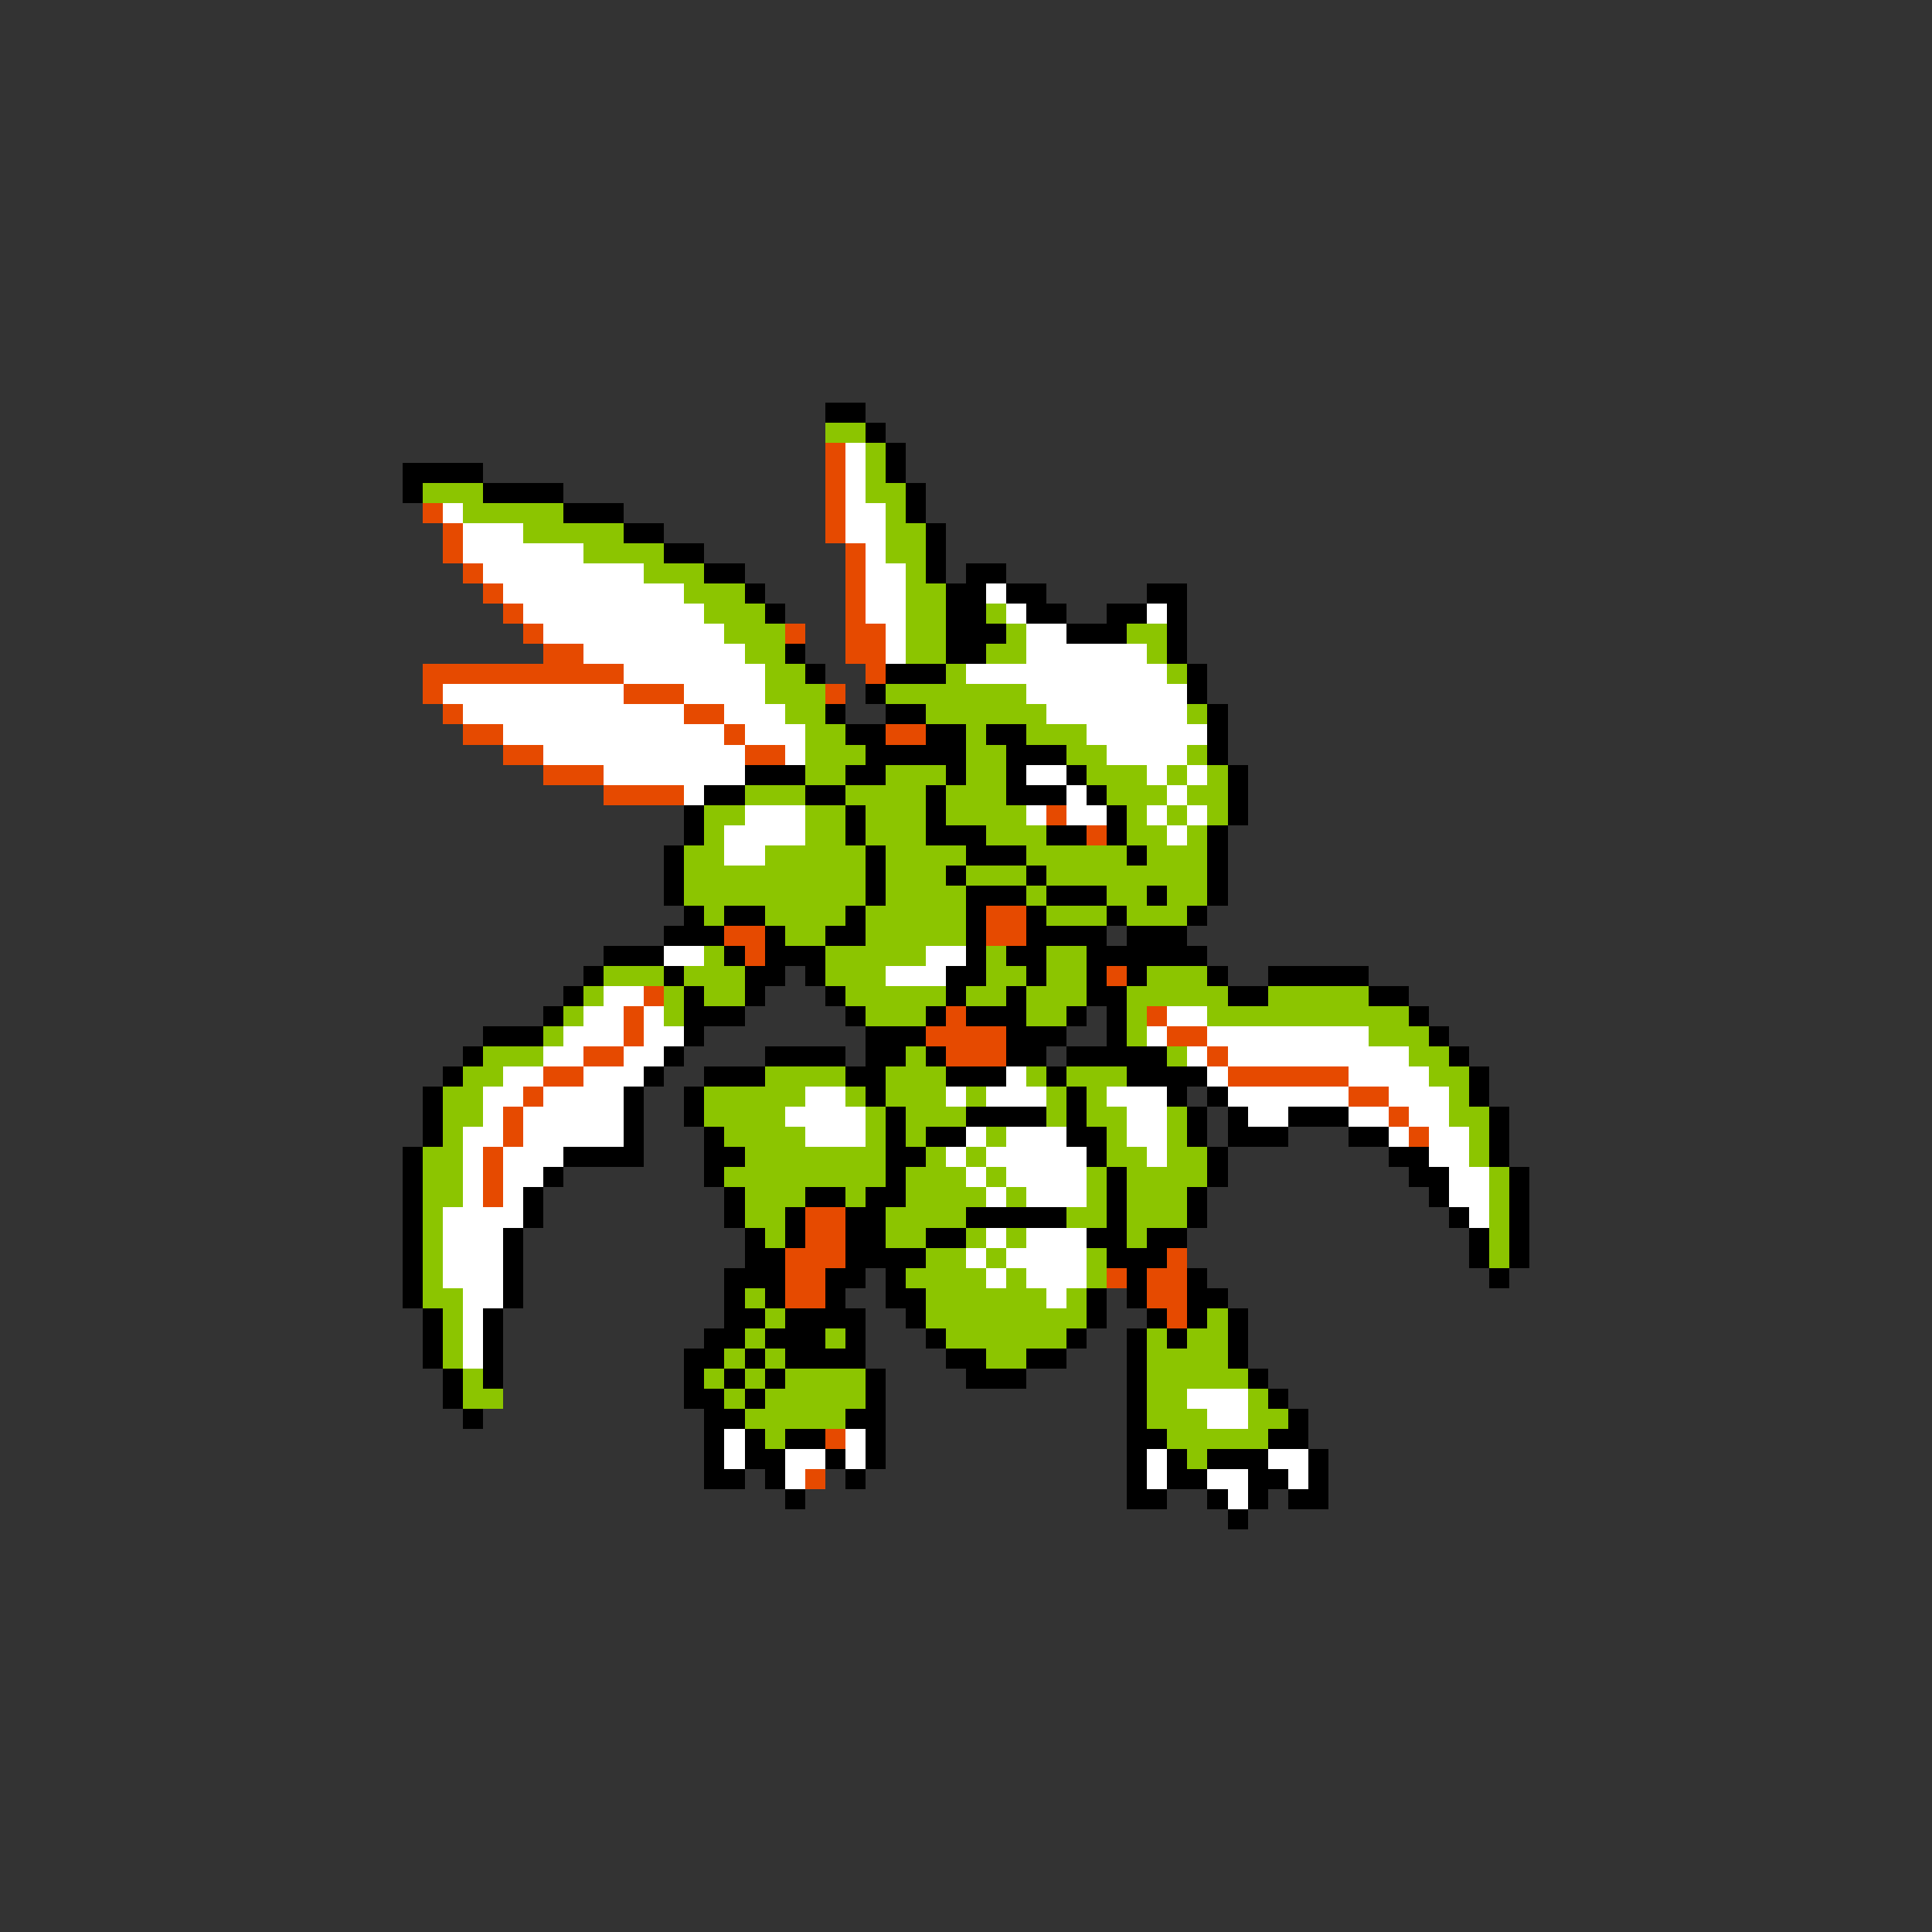 <svg xmlns="http://www.w3.org/2000/svg" viewBox="0 -0.5 96 96" shape-rendering="crispEdges">
<rect x="0" y="-0.5" width="96" height="96" fill="#333333" stroke="none"/>
<path stroke="#000000" d="M41 20h2M43 21h1M44 22h1M20 23h4M44 23h1M20 24h1M24 24h4M45 24h1M28 25h3M45 25h1M31 26h2M46 26h1M33 27h2M46 27h1M35 28h2M46 28h1M48 28h2M37 29h1M47 29h2M50 29h2M57 29h2M38 30h1M47 30h2M51 30h2M55 30h2M58 30h1M47 31h3M53 31h3M58 31h1M39 32h1M47 32h2M58 32h1M40 33h1M44 33h3M59 33h1M43 34h1M59 34h1M41 35h1M44 35h2M60 35h1M42 36h2M46 36h2M49 36h2M60 36h1M43 37h5M50 37h3M60 37h1M37 38h3M42 38h2M47 38h1M50 38h1M53 38h1M61 38h1M35 39h2M40 39h2M46 39h1M50 39h3M54 39h1M61 39h1M34 40h1M42 40h1M46 40h1M55 40h1M61 40h1M34 41h1M42 41h1M46 41h3M52 41h2M55 41h1M60 41h1M33 42h1M43 42h1M48 42h3M56 42h1M60 42h1M33 43h1M43 43h1M47 43h1M51 43h1M60 43h1M33 44h1M43 44h1M48 44h3M52 44h3M57 44h1M60 44h1M34 45h1M36 45h2M42 45h1M48 45h1M51 45h1M55 45h1M59 45h1M33 46h3M38 46h1M41 46h2M48 46h1M51 46h4M56 46h3M30 47h3M36 47h1M38 47h3M48 47h1M50 47h2M54 47h6M29 48h1M33 48h1M37 48h2M40 48h1M47 48h2M51 48h1M54 48h1M56 48h1M60 48h1M63 48h5M28 49h1M34 49h1M37 49h1M41 49h1M47 49h1M50 49h1M54 49h2M61 49h2M68 49h2M27 50h1M34 50h3M42 50h1M46 50h1M48 50h3M53 50h1M55 50h1M70 50h1M24 51h3M34 51h1M43 51h3M50 51h3M55 51h1M71 51h1M23 52h1M33 52h1M38 52h4M43 52h2M46 52h1M50 52h2M53 52h5M72 52h1M22 53h1M32 53h1M35 53h3M42 53h2M47 53h3M52 53h1M56 53h4M73 53h1M21 54h1M31 54h1M34 54h1M43 54h1M53 54h1M58 54h1M60 54h1M73 54h1M21 55h1M31 55h1M34 55h1M44 55h1M48 55h4M53 55h1M59 55h1M61 55h1M64 55h3M74 55h1M21 56h1M31 56h1M35 56h1M44 56h1M46 56h2M53 56h2M59 56h1M61 56h3M67 56h2M74 56h1M20 57h1M28 57h4M35 57h2M44 57h2M54 57h1M60 57h1M69 57h2M74 57h1M20 58h1M27 58h1M35 58h1M44 58h1M55 58h1M60 58h1M70 58h2M75 58h1M20 59h1M26 59h1M36 59h1M40 59h2M43 59h2M55 59h1M59 59h1M71 59h1M75 59h1M20 60h1M26 60h1M36 60h1M39 60h1M42 60h2M48 60h5M55 60h1M59 60h1M72 60h1M75 60h1M20 61h1M25 61h1M37 61h1M39 61h1M42 61h2M46 61h2M54 61h2M57 61h2M73 61h1M75 61h1M20 62h1M25 62h1M37 62h2M42 62h4M55 62h3M73 62h1M75 62h1M20 63h1M25 63h1M36 63h3M41 63h2M44 63h1M56 63h1M59 63h1M74 63h1M20 64h1M25 64h1M36 64h1M38 64h1M41 64h1M44 64h2M54 64h1M56 64h1M59 64h2M21 65h1M24 65h1M36 65h2M39 65h4M45 65h1M54 65h1M57 65h1M59 65h1M61 65h1M21 66h1M24 66h1M35 66h2M38 66h3M42 66h1M46 66h1M53 66h1M56 66h1M58 66h1M61 66h1M21 67h1M24 67h1M34 67h2M37 67h1M39 67h4M47 67h2M51 67h2M56 67h1M61 67h1M22 68h1M24 68h1M34 68h1M36 68h1M38 68h1M43 68h1M48 68h3M56 68h1M62 68h1M22 69h1M34 69h2M37 69h1M43 69h1M56 69h1M63 69h1M23 70h1M35 70h2M42 70h2M56 70h1M64 70h1M35 71h1M37 71h1M39 71h2M43 71h1M56 71h2M63 71h2M35 72h1M37 72h2M41 72h1M43 72h1M56 72h1M58 72h1M60 72h3M65 72h1M35 73h2M38 73h1M42 73h1M56 73h1M58 73h2M62 73h2M65 73h1M39 74h1M56 74h2M60 74h1M62 74h1M64 74h2M61 75h1" />
<path stroke="#8cc500" d="M41 21h2M43 22h1M43 23h1M21 24h3M43 24h2M23 25h5M44 25h1M26 26h5M44 26h2M29 27h4M44 27h2M32 28h3M45 28h1M34 29h3M45 29h2M35 30h3M45 30h2M49 30h1M36 31h3M45 31h2M50 31h1M56 31h2M37 32h2M45 32h2M49 32h2M57 32h1M38 33h2M47 33h1M58 33h1M38 34h3M44 34h7M39 35h2M46 35h6M59 35h1M40 36h2M48 36h1M51 36h3M40 37h3M48 37h2M53 37h2M59 37h1M40 38h2M44 38h3M48 38h2M54 38h3M58 38h1M60 38h1M37 39h3M42 39h4M47 39h3M55 39h3M59 39h2M35 40h2M40 40h2M43 40h3M47 40h4M56 40h1M58 40h1M60 40h1M35 41h1M40 41h2M43 41h3M49 41h3M56 41h2M59 41h1M34 42h2M38 42h5M44 42h4M51 42h5M57 42h3M34 43h9M44 43h3M48 43h3M52 43h8M34 44h9M44 44h4M51 44h1M55 44h2M58 44h2M35 45h1M38 45h4M43 45h5M52 45h3M56 45h3M39 46h2M43 46h5M35 47h1M41 47h5M49 47h1M52 47h2M30 48h3M34 48h3M41 48h3M49 48h2M52 48h2M57 48h3M29 49h1M33 49h1M35 49h2M42 49h5M48 49h2M51 49h3M56 49h5M63 49h5M28 50h1M33 50h1M43 50h3M51 50h2M56 50h1M60 50h10M27 51h1M56 51h1M68 51h3M24 52h3M45 52h1M58 52h1M70 52h2M23 53h2M38 53h4M44 53h3M51 53h1M53 53h3M71 53h2M22 54h2M35 54h5M42 54h1M44 54h3M48 54h1M52 54h1M54 54h1M72 54h1M22 55h2M35 55h4M43 55h1M45 55h3M52 55h1M54 55h2M58 55h1M72 55h2M22 56h1M36 56h4M43 56h1M45 56h1M49 56h1M55 56h1M58 56h1M73 56h1M21 57h2M37 57h7M46 57h1M48 57h1M55 57h2M58 57h2M73 57h1M21 58h2M36 58h8M45 58h3M49 58h1M54 58h1M56 58h4M74 58h1M21 59h2M37 59h3M42 59h1M45 59h4M50 59h1M54 59h1M56 59h3M74 59h1M21 60h1M37 60h2M44 60h4M53 60h2M56 60h3M74 60h1M21 61h1M38 61h1M44 61h2M48 61h1M50 61h1M56 61h1M74 61h1M21 62h1M46 62h2M49 62h1M54 62h1M74 62h1M21 63h1M45 63h4M50 63h1M54 63h1M21 64h2M37 64h1M46 64h6M53 64h1M22 65h1M38 65h1M46 65h8M60 65h1M22 66h1M37 66h1M41 66h1M47 66h6M57 66h1M59 66h2M22 67h1M36 67h1M38 67h1M49 67h2M57 67h4M23 68h1M35 68h1M37 68h1M39 68h4M57 68h5M23 69h2M36 69h1M38 69h5M57 69h2M62 69h1M37 70h5M57 70h3M62 70h2M38 71h1M58 71h5M59 72h1" />
<path stroke="#e64a00" d="M41 22h1M41 23h1M41 24h1M21 25h1M41 25h1M22 26h1M41 26h1M22 27h1M42 27h1M23 28h1M42 28h1M24 29h1M42 29h1M25 30h1M42 30h1M26 31h1M39 31h1M42 31h2M27 32h2M42 32h2M21 33h10M43 33h1M21 34h1M31 34h3M41 34h1M22 35h1M34 35h2M23 36h2M36 36h1M44 36h2M25 37h2M37 37h2M27 38h3M30 39h4M52 40h1M54 41h1M49 45h2M36 46h2M49 46h2M37 47h1M55 48h1M32 49h1M31 50h1M47 50h1M57 50h1M31 51h1M46 51h4M58 51h2M29 52h2M47 52h3M60 52h1M27 53h2M61 53h6M26 54h1M67 54h2M25 55h1M69 55h1M25 56h1M70 56h1M24 57h1M24 58h1M24 59h1M40 60h2M40 61h2M39 62h3M58 62h1M39 63h2M55 63h1M57 63h2M39 64h2M57 64h2M58 65h1M41 71h1M40 73h1" />
<path stroke="#ffffff" d="M42 22h1M42 23h1M42 24h1M22 25h1M42 25h2M23 26h3M42 26h2M23 27h6M43 27h1M24 28h8M43 28h2M25 29h9M43 29h2M49 29h1M26 30h9M43 30h2M50 30h1M57 30h1M27 31h9M44 31h1M51 31h2M29 32h8M44 32h1M51 32h6M31 33h7M48 33h10M22 34h9M34 34h4M51 34h8M23 35h11M36 35h3M52 35h7M25 36h11M37 36h3M54 36h6M27 37h10M39 37h1M55 37h4M30 38h7M51 38h2M57 38h1M59 38h1M34 39h1M53 39h1M58 39h1M37 40h3M51 40h1M53 40h2M57 40h1M59 40h1M36 41h4M58 41h1M36 42h2M33 47h2M46 47h2M44 48h3M30 49h2M29 50h2M32 50h1M58 50h2M28 51h3M32 51h2M57 51h1M60 51h8M27 52h2M31 52h2M59 52h1M61 52h9M25 53h2M29 53h3M50 53h1M60 53h1M67 53h4M24 54h2M27 54h4M40 54h2M47 54h1M49 54h3M55 54h3M61 54h6M69 54h3M24 55h1M26 55h5M39 55h4M56 55h2M62 55h2M67 55h2M70 55h2M23 56h2M26 56h5M40 56h3M48 56h1M50 56h3M56 56h2M69 56h1M71 56h2M23 57h1M25 57h3M47 57h1M49 57h5M57 57h1M71 57h2M23 58h1M25 58h2M48 58h1M50 58h4M72 58h2M23 59h1M25 59h1M49 59h1M51 59h3M72 59h2M22 60h4M73 60h1M22 61h3M49 61h1M51 61h3M22 62h3M48 62h1M50 62h4M22 63h3M49 63h1M51 63h3M23 64h2M52 64h1M23 65h1M23 66h1M23 67h1M59 69h3M60 70h2M36 71h1M42 71h1M36 72h1M39 72h2M42 72h1M57 72h1M63 72h2M39 73h1M57 73h1M60 73h2M64 73h1M61 74h1" />
</svg>